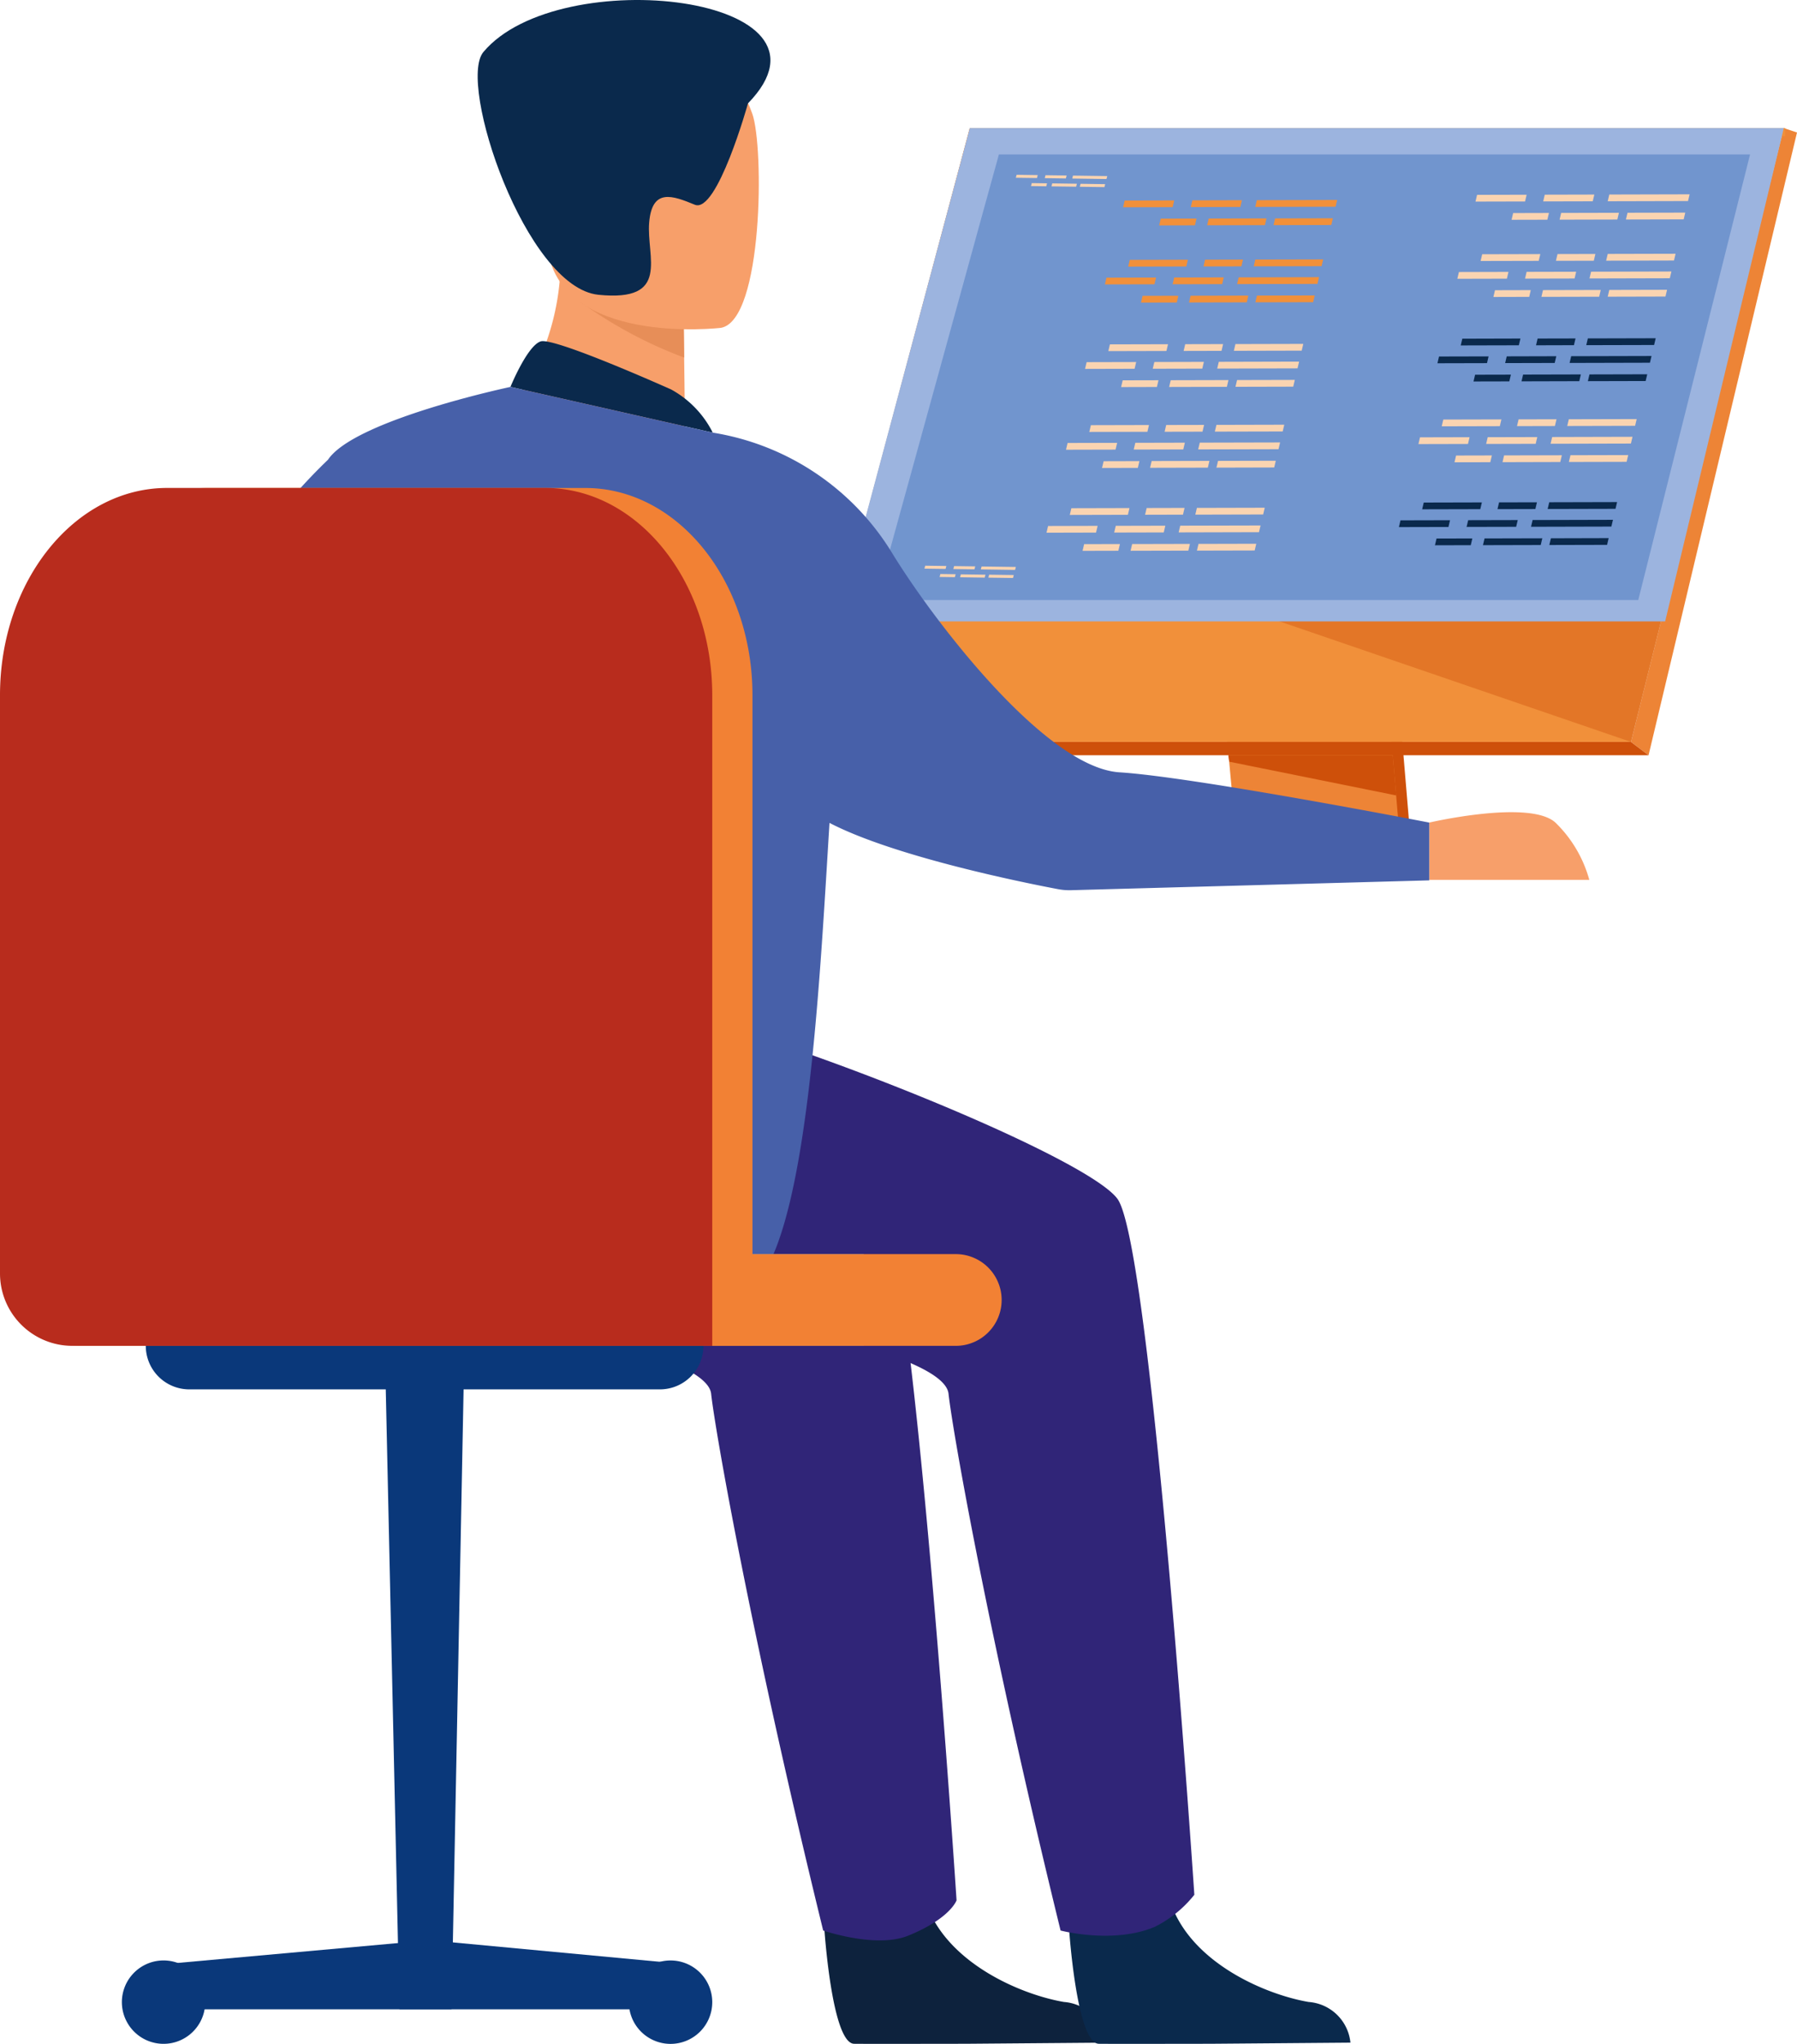 <svg xmlns="http://www.w3.org/2000/svg" width="149.607" height="170.12" viewBox="0 0 149.607 170.12">
  <g id="Grupo_120628" data-name="Grupo 120628" transform="translate(-2527.834 4436.46)">
    <g id="Grupo_120583" data-name="Grupo 120583" transform="translate(-37.85 -458)">
      <path id="Trazado_188782" data-name="Trazado 188782" d="M616.279-2257.209l3.258,38.74s.341,2.349-1.4,2.352c-2.873.007-14.3,0-14.3,0s2.162-.488,2.135-1.588c-.03-1.3-3.808-39.871-3.808-39.871Z" transform="translate(2063.632 -1689.508)" fill="#ce500a"/>
      <path id="Trazado_188783" data-name="Trazado 188783" d="M602.909-2216.82c.565,0,11.476.036,14.273,0,1.219-.014,1.433-1.083,1.443-1.775a3.463,3.463,0,0,0-.037-.576l-.085-1.007-.216-2.566-.191-2.268-.245-2.914-.206-2.459-2.316-27.528-14.115-.366s1.591,16.143,2.716,27.894c.126,1.309.246,2.564.356,3.736.036.374.07.74.1,1.1.1,1.111.2,2.133.283,3.034.043.475.084.916.12,1.321.144,1.584.228,2.6.229,2.789a1.559,1.559,0,0,1-.028.314C604.763-2216.86,603.122-2216.82,602.909-2216.82Z" transform="translate(2063.632 -1689.508)" fill="#ed8436"/>
      <path id="Trazado_188784" data-name="Trazado 188784" d="M650.559-2278.291l-7.936,31.879-1.087,4.366-3.7,14.848H569.167l13.624-51.093Z" transform="translate(2063.632 -1689.508)" fill="#f1903a"/>
      <path id="Trazado_188785" data-name="Trazado 188785" d="M650.559-2278.291l1.1.367L639.3-2226.089l-1.462-1.109Z" transform="translate(2063.632 -1689.508)" fill="#ed8436"/>
      <path id="Trazado_188786" data-name="Trazado 188786" d="M639.3-2226.089h-68.25l-1.885-1.108h68.672Z" transform="translate(2063.632 -1689.508)" fill="#ce500a"/>
      <rect id="Rectángulo_44456" data-name="Rectángulo 44456" width="14.777" height="0.702" transform="translate(2664.189 -3906.312)" fill="#f1903a"/>
      <path id="Trazado_188787" data-name="Trazado 188787" d="M572.494-2236.613l11.143-41h67.032v-.676H582.791L571.685-2236.7Z" transform="translate(2063.632 -1689.508)" fill="#f1903a"/>
      <path id="Trazado_188788" data-name="Trazado 188788" d="M604.313-2226.089l.076.537,13.9,2.808-.191-2.268-.091-1.077Z" transform="translate(2063.632 -1689.508)" fill="#ce500a"/>
      <path id="Trazado_188789" data-name="Trazado 188789" d="M602.91-2216.82c.565,0,11.475.036,14.272,0,1.219-.014,1.433-1.084,1.443-1.775l-13.831-2.6c.143,1.585.227,2.6.228,2.789a1.628,1.628,0,0,1-.027.314C604.763-2216.86,603.122-2216.82,602.91-2216.82Z" transform="translate(2063.632 -1689.508)" fill="#ce500a" opacity="0.4"/>
      <path id="Trazado_188790" data-name="Trazado 188790" d="M607.672-2237.541l30.167,10.343,3.7-14.848Z" transform="translate(2063.632 -1689.508)" fill="#ce500a" opacity="0.4"/>
      <path id="Trazado_188791" data-name="Trazado 188791" d="M650.559-2278.291H582.791l-11,41.063h68.89Z" transform="translate(2063.632 -1689.508)" fill="#9cb4df"/>
      <path id="Trazado_188792" data-name="Trazado 188792" d="M574.992-2239.008h63.451l7.186-28.625.551-2.2.47-1.872,1.1-4.391H585.215L584-2271.7l-.516,1.872-.605,2.2Z" transform="translate(2063.632 -1689.508)" fill="#7195ce"/>
      <path id="Trazado_188793" data-name="Trazado 188793" d="M591.319-2274.09l2.853.04.064-.247-2.853-.04Z" transform="translate(2063.632 -1689.508)" fill="#fad4b1"/>
      <path id="Trazado_188794" data-name="Trazado 188794" d="M591.948-2273.406l2.051.029.063-.248-2.051-.029Z" transform="translate(2063.632 -1689.508)" fill="#fad4b1"/>
      <path id="Trazado_188795" data-name="Trazado 188795" d="M589.592-2273.439l2.051.028.064-.248-2.051-.029Z" transform="translate(2063.632 -1689.508)" fill="#fad4b1"/>
      <path id="Trazado_188796" data-name="Trazado 188796" d="M587.887-2273.463l1.271.018.063-.248-1.271-.018Z" transform="translate(2063.632 -1689.508)" fill="#fad4b1"/>
      <path id="Trazado_188797" data-name="Trazado 188797" d="M589.029-2274.122l1.76.025.064-.248-1.76-.024Z" transform="translate(2063.632 -1689.508)" fill="#fad4b1"/>
      <path id="Trazado_188798" data-name="Trazado 188798" d="M586.624-2274.156l1.76.024.064-.247-1.76-.025Z" transform="translate(2063.632 -1689.508)" fill="#fad4b1"/>
      <path id="Trazado_188799" data-name="Trazado 188799" d="M583.709-2241.554l2.853.04.063-.248-2.853-.04Z" transform="translate(2063.632 -1689.508)" fill="#fad4b1"/>
      <path id="Trazado_188800" data-name="Trazado 188800" d="M584.338-2240.87l2.051.028.064-.248-2.051-.029Z" transform="translate(2063.632 -1689.508)" fill="#fad4b1"/>
      <path id="Trazado_188801" data-name="Trazado 188801" d="M581.981-2240.9l2.051.029.063-.248-2.051-.029Z" transform="translate(2063.632 -1689.508)" fill="#fad4b1"/>
      <path id="Trazado_188802" data-name="Trazado 188802" d="M580.277-2240.928l1.271.019.064-.248-1.271-.019Z" transform="translate(2063.632 -1689.508)" fill="#fad4b1"/>
      <path id="Trazado_188803" data-name="Trazado 188803" d="M581.42-2241.586l1.76.024.063-.248-1.76-.024Z" transform="translate(2063.632 -1689.508)" fill="#fad4b1"/>
      <path id="Trazado_188804" data-name="Trazado 188804" d="M579.015-2241.619l1.76.024.063-.248-1.76-.024Z" transform="translate(2063.632 -1689.508)" fill="#fad4b1"/>
      <path id="Trazado_188805" data-name="Trazado 188805" d="M635.9-2272.2l6.688-.017.132-.562-6.688.017Z" transform="translate(2063.632 -1689.508)" fill="#fad4b1"/>
      <path id="Trazado_188806" data-name="Trazado 188806" d="M637.416-2270.681l4.809-.012.132-.562-4.809.012Z" transform="translate(2063.632 -1689.508)" fill="#fad4b1"/>
      <path id="Trazado_188807" data-name="Trazado 188807" d="M631.892-2270.667l4.809-.012.132-.562-4.809.012Z" transform="translate(2063.632 -1689.508)" fill="#fad4b1"/>
      <path id="Trazado_188808" data-name="Trazado 188808" d="M627.895-2270.657l2.98-.007.132-.562-2.98.008Z" transform="translate(2063.632 -1689.508)" fill="#fad4b1"/>
      <path id="Trazado_188809" data-name="Trazado 188809" d="M630.528-2272.186l4.126-.01.132-.562-4.126.01Z" transform="translate(2063.632 -1689.508)" fill="#fad4b1"/>
      <path id="Trazado_188810" data-name="Trazado 188810" d="M624.892-2272.172l4.126-.01.132-.562-4.126.01Z" transform="translate(2063.632 -1689.508)" fill="#fad4b1"/>
      <path id="Trazado_188811" data-name="Trazado 188811" d="M635.769-2267.254l5.649-.014.132-.562-5.649.014Z" transform="translate(2063.632 -1689.508)" fill="#fad4b1"/>
      <path id="Trazado_188812" data-name="Trazado 188812" d="M631.588-2267.243l3.155-.008.132-.562-3.155.008Z" transform="translate(2063.632 -1689.508)" fill="#fad4b1"/>
      <path id="Trazado_188813" data-name="Trazado 188813" d="M625.318-2267.229l4.838-.011.132-.562-4.838.012Z" transform="translate(2063.632 -1689.508)" fill="#fad4b1"/>
      <path id="Trazado_188814" data-name="Trazado 188814" d="M634.383-2265.775l6.688-.017.132-.562-6.688.017Z" transform="translate(2063.632 -1689.508)" fill="#fad4b1"/>
      <path id="Trazado_188815" data-name="Trazado 188815" d="M635.9-2264.257l4.809-.012.132-.562-4.809.012Z" transform="translate(2063.632 -1689.508)" fill="#fad4b1"/>
      <path id="Trazado_188816" data-name="Trazado 188816" d="M630.38-2264.243l4.809-.012.132-.562-4.809.012Z" transform="translate(2063.632 -1689.508)" fill="#fad4b1"/>
      <path id="Trazado_188817" data-name="Trazado 188817" d="M626.383-2264.234l2.981-.008.132-.562-2.981.008Z" transform="translate(2063.632 -1689.508)" fill="#fad4b1"/>
      <path id="Trazado_188818" data-name="Trazado 188818" d="M629.016-2265.762l4.126-.01.132-.562-4.126.01Z" transform="translate(2063.632 -1689.508)" fill="#fad4b1"/>
      <path id="Trazado_188819" data-name="Trazado 188819" d="M623.38-2265.748l4.126-.01.132-.562-4.126.011Z" transform="translate(2063.632 -1689.508)" fill="#fad4b1"/>
      <path id="Trazado_188820" data-name="Trazado 188820" d="M634.114-2260.222l5.649-.014.132-.562-5.649.014Z" transform="translate(2063.632 -1689.508)" fill="#0a294c"/>
      <path id="Trazado_188821" data-name="Trazado 188821" d="M629.933-2260.211l3.155-.009.132-.561-3.155.007Z" transform="translate(2063.632 -1689.508)" fill="#0a294c"/>
      <path id="Trazado_188822" data-name="Trazado 188822" d="M623.663-2260.2l4.838-.012.132-.562-4.838.013Z" transform="translate(2063.632 -1689.508)" fill="#0a294c"/>
      <path id="Trazado_188823" data-name="Trazado 188823" d="M632.727-2258.742l6.688-.017.132-.562-6.688.017Z" transform="translate(2063.632 -1689.508)" fill="#0a294c"/>
      <path id="Trazado_188824" data-name="Trazado 188824" d="M634.249-2257.225l4.809-.012.132-.562-4.809.012Z" transform="translate(2063.632 -1689.508)" fill="#0a294c"/>
      <path id="Trazado_188825" data-name="Trazado 188825" d="M628.724-2257.211l4.809-.013.132-.562-4.809.012Z" transform="translate(2063.632 -1689.508)" fill="#0a294c"/>
      <path id="Trazado_188826" data-name="Trazado 188826" d="M624.727-2257.2l2.981-.007.132-.562-2.981.007Z" transform="translate(2063.632 -1689.508)" fill="#0a294c"/>
      <path id="Trazado_188827" data-name="Trazado 188827" d="M627.361-2258.73l4.126-.01.132-.562-4.126.011Z" transform="translate(2063.632 -1689.508)" fill="#0a294c"/>
      <path id="Trazado_188828" data-name="Trazado 188828" d="M621.724-2258.716l4.126-.01.132-.562-4.126.01Z" transform="translate(2063.632 -1689.508)" fill="#0a294c"/>
      <path id="Trazado_188829" data-name="Trazado 188829" d="M632.531-2253.494l5.649-.014.132-.561-5.65.014Z" transform="translate(2063.632 -1689.508)" fill="#fad4b1"/>
      <path id="Trazado_188830" data-name="Trazado 188830" d="M628.349-2253.484l3.155-.008.132-.562-3.155.008Z" transform="translate(2063.632 -1689.508)" fill="#fad4b1"/>
      <path id="Trazado_188831" data-name="Trazado 188831" d="M622.08-2253.468l4.838-.012.132-.562-4.838.012Z" transform="translate(2063.632 -1689.508)" fill="#fad4b1"/>
      <path id="Trazado_188832" data-name="Trazado 188832" d="M631.144-2252.015l6.688-.017.132-.562-6.688.017Z" transform="translate(2063.632 -1689.508)" fill="#fad4b1"/>
      <path id="Trazado_188833" data-name="Trazado 188833" d="M632.665-2250.5l4.809-.012.132-.562-4.809.012Z" transform="translate(2063.632 -1689.508)" fill="#fad4b1"/>
      <path id="Trazado_188834" data-name="Trazado 188834" d="M627.141-2250.484l4.809-.013.132-.561-4.809.012Z" transform="translate(2063.632 -1689.508)" fill="#fad4b1"/>
      <path id="Trazado_188835" data-name="Trazado 188835" d="M623.144-2250.474l2.981-.007.132-.562-2.981.007Z" transform="translate(2063.632 -1689.508)" fill="#fad4b1"/>
      <path id="Trazado_188836" data-name="Trazado 188836" d="M625.778-2252l4.126-.01.132-.562-4.126.01Z" transform="translate(2063.632 -1689.508)" fill="#fad4b1"/>
      <path id="Trazado_188837" data-name="Trazado 188837" d="M620.141-2251.989l4.126-.01.132-.562-4.126.01Z" transform="translate(2063.632 -1689.508)" fill="#fad4b1"/>
      <path id="Trazado_188838" data-name="Trazado 188838" d="M630.9-2246.585l5.649-.014.132-.562-5.649.014Z" transform="translate(2063.632 -1689.508)" fill="#0a294c"/>
      <path id="Trazado_188839" data-name="Trazado 188839" d="M626.722-2246.574l3.155-.008.132-.562-3.155.008Z" transform="translate(2063.632 -1689.508)" fill="#0a294c"/>
      <path id="Trazado_188840" data-name="Trazado 188840" d="M620.453-2246.56l4.838-.012.132-.562-4.838.012Z" transform="translate(2063.632 -1689.508)" fill="#0a294c"/>
      <path id="Trazado_188841" data-name="Trazado 188841" d="M629.517-2245.106l6.688-.017.132-.562-6.688.017Z" transform="translate(2063.632 -1689.508)" fill="#0a294c"/>
      <path id="Trazado_188842" data-name="Trazado 188842" d="M631.039-2243.588l4.809-.012.132-.562-4.809.013Z" transform="translate(2063.632 -1689.508)" fill="#0a294c"/>
      <path id="Trazado_188843" data-name="Trazado 188843" d="M625.514-2243.575l4.809-.012.132-.561-4.809.012Z" transform="translate(2063.632 -1689.508)" fill="#0a294c"/>
      <path id="Trazado_188844" data-name="Trazado 188844" d="M621.517-2243.565l2.981-.008.132-.562-2.981.007Z" transform="translate(2063.632 -1689.508)" fill="#0a294c"/>
      <path id="Trazado_188845" data-name="Trazado 188845" d="M624.151-2245.093l4.126-.01.132-.562-4.126.01Z" transform="translate(2063.632 -1689.508)" fill="#0a294c"/>
      <path id="Trazado_188846" data-name="Trazado 188846" d="M618.515-2245.079l4.126-.01.132-.562-4.126.01Z" transform="translate(2063.632 -1689.508)" fill="#0a294c"/>
      <path id="Trazado_188847" data-name="Trazado 188847" d="M606.556-2271.73l6.688-.017.132-.561-6.688.016Z" transform="translate(2063.632 -1689.508)" fill="#f1903a"/>
      <path id="Trazado_188848" data-name="Trazado 188848" d="M608.077-2270.212l4.809-.012.132-.561-4.809.012Z" transform="translate(2063.632 -1689.508)" fill="#f1903a"/>
      <path id="Trazado_188849" data-name="Trazado 188849" d="M602.552-2270.2l4.809-.012.132-.562-4.809.013Z" transform="translate(2063.632 -1689.508)" fill="#f1903a"/>
      <path id="Trazado_188850" data-name="Trazado 188850" d="M598.555-2270.189l2.981-.008.132-.561-2.98.007Z" transform="translate(2063.632 -1689.508)" fill="#f1903a"/>
      <path id="Trazado_188851" data-name="Trazado 188851" d="M601.189-2271.716l4.126-.011.132-.562-4.126.011Z" transform="translate(2063.632 -1689.508)" fill="#f1903a"/>
      <path id="Trazado_188852" data-name="Trazado 188852" d="M595.553-2271.7l4.126-.01.132-.562-4.126.01Z" transform="translate(2063.632 -1689.508)" fill="#f1903a"/>
      <path id="Trazado_188853" data-name="Trazado 188853" d="M606.43-2266.784l5.649-.014.132-.562-5.649.013Z" transform="translate(2063.632 -1689.508)" fill="#f1903a"/>
      <path id="Trazado_188854" data-name="Trazado 188854" d="M602.248-2266.774l3.155-.008.132-.562-3.155.008Z" transform="translate(2063.632 -1689.508)" fill="#f1903a"/>
      <path id="Trazado_188855" data-name="Trazado 188855" d="M595.979-2266.759l4.838-.012.132-.562-4.838.012Z" transform="translate(2063.632 -1689.508)" fill="#f1903a"/>
      <path id="Trazado_188856" data-name="Trazado 188856" d="M605.044-2265.306l6.688-.016.132-.562-6.688.017Z" transform="translate(2063.632 -1689.508)" fill="#f1903a"/>
      <path id="Trazado_188857" data-name="Trazado 188857" d="M606.565-2263.788l4.809-.011.132-.562-4.809.011Z" transform="translate(2063.632 -1689.508)" fill="#f1903a"/>
      <path id="Trazado_188858" data-name="Trazado 188858" d="M601.041-2263.775l4.809-.012.132-.562-4.809.012Z" transform="translate(2063.632 -1689.508)" fill="#f1903a"/>
      <path id="Trazado_188859" data-name="Trazado 188859" d="M597.044-2263.765l2.98-.007.132-.562-2.981.007Z" transform="translate(2063.632 -1689.508)" fill="#f1903a"/>
      <path id="Trazado_188860" data-name="Trazado 188860" d="M599.677-2265.292l4.126-.011.132-.562-4.126.01Z" transform="translate(2063.632 -1689.508)" fill="#f1903a"/>
      <path id="Trazado_188861" data-name="Trazado 188861" d="M594.04-2265.279l4.126-.01.132-.562-4.126.01Z" transform="translate(2063.632 -1689.508)" fill="#f1903a"/>
      <path id="Trazado_188862" data-name="Trazado 188862" d="M604.775-2259.752l5.649-.014.132-.562-5.649.014Z" transform="translate(2063.632 -1689.508)" fill="#fad4b1"/>
      <path id="Trazado_188863" data-name="Trazado 188863" d="M600.594-2259.742l3.155-.008.132-.562-3.155.008Z" transform="translate(2063.632 -1689.508)" fill="#fad4b1"/>
      <path id="Trazado_188864" data-name="Trazado 188864" d="M594.324-2259.727l4.838-.012.132-.562-4.838.012Z" transform="translate(2063.632 -1689.508)" fill="#fad4b1"/>
      <path id="Trazado_188865" data-name="Trazado 188865" d="M603.389-2258.274l6.688-.017.132-.562-6.688.017Z" transform="translate(2063.632 -1689.508)" fill="#fad4b1"/>
      <path id="Trazado_188866" data-name="Trazado 188866" d="M604.91-2256.756l4.809-.012.132-.562-4.809.012Z" transform="translate(2063.632 -1689.508)" fill="#fad4b1"/>
      <path id="Trazado_188867" data-name="Trazado 188867" d="M599.385-2256.742l4.809-.012.132-.562-4.809.012Z" transform="translate(2063.632 -1689.508)" fill="#fad4b1"/>
      <path id="Trazado_188868" data-name="Trazado 188868" d="M595.388-2256.733l2.98-.008.132-.561-2.981.007Z" transform="translate(2063.632 -1689.508)" fill="#fad4b1"/>
      <path id="Trazado_188869" data-name="Trazado 188869" d="M598.022-2258.26l4.126-.01.132-.562-4.126.011Z" transform="translate(2063.632 -1689.508)" fill="#fad4b1"/>
      <path id="Trazado_188870" data-name="Trazado 188870" d="M592.385-2258.246l4.126-.011.132-.561-4.126.01Z" transform="translate(2063.632 -1689.508)" fill="#fad4b1"/>
      <path id="Trazado_188871" data-name="Trazado 188871" d="M603.191-2253.026l5.65-.013.132-.562-5.649.014Z" transform="translate(2063.632 -1689.508)" fill="#fad4b1"/>
      <path id="Trazado_188872" data-name="Trazado 188872" d="M599.01-2253.015l3.155-.007.132-.562-3.155.007Z" transform="translate(2063.632 -1689.508)" fill="#fad4b1"/>
      <path id="Trazado_188873" data-name="Trazado 188873" d="M592.74-2253l4.838-.012.132-.562-4.838.012Z" transform="translate(2063.632 -1689.508)" fill="#fad4b1"/>
      <path id="Trazado_188874" data-name="Trazado 188874" d="M601.805-2251.546l6.688-.016.132-.562-6.688.016Z" transform="translate(2063.632 -1689.508)" fill="#fad4b1"/>
      <path id="Trazado_188875" data-name="Trazado 188875" d="M603.326-2250.028l4.809-.013.132-.561-4.809.012Z" transform="translate(2063.632 -1689.508)" fill="#fad4b1"/>
      <path id="Trazado_188876" data-name="Trazado 188876" d="M597.8-2250.015l4.809-.012.132-.562-4.809.012Z" transform="translate(2063.632 -1689.508)" fill="#fad4b1"/>
      <path id="Trazado_188877" data-name="Trazado 188877" d="M593.8-2250l2.981-.008.132-.562-2.981.008Z" transform="translate(2063.632 -1689.508)" fill="#fad4b1"/>
      <path id="Trazado_188878" data-name="Trazado 188878" d="M596.438-2251.533l4.126-.01.132-.562-4.126.01Z" transform="translate(2063.632 -1689.508)" fill="#fad4b1"/>
      <path id="Trazado_188879" data-name="Trazado 188879" d="M590.8-2251.519l4.126-.01.132-.562-4.126.01Z" transform="translate(2063.632 -1689.508)" fill="#fad4b1"/>
      <path id="Trazado_188880" data-name="Trazado 188880" d="M601.565-2246.115l5.65-.014.132-.562-5.649.014Z" transform="translate(2063.632 -1689.508)" fill="#fad4b1"/>
      <path id="Trazado_188881" data-name="Trazado 188881" d="M597.384-2246.106l3.155-.008.132-.562-3.155.008Z" transform="translate(2063.632 -1689.508)" fill="#fad4b1"/>
      <path id="Trazado_188882" data-name="Trazado 188882" d="M591.115-2246.09l4.838-.012.132-.562-4.838.012Z" transform="translate(2063.632 -1689.508)" fill="#fad4b1"/>
      <path id="Trazado_188883" data-name="Trazado 188883" d="M600.179-2244.637l6.688-.017.132-.561-6.688.016Z" transform="translate(2063.632 -1689.508)" fill="#fad4b1"/>
      <path id="Trazado_188884" data-name="Trazado 188884" d="M601.7-2243.119l4.809-.012.132-.562-4.809.012Z" transform="translate(2063.632 -1689.508)" fill="#fad4b1"/>
      <path id="Trazado_188885" data-name="Trazado 188885" d="M596.176-2243.106l4.809-.012.132-.562-4.809.011Z" transform="translate(2063.632 -1689.508)" fill="#fad4b1"/>
      <path id="Trazado_188886" data-name="Trazado 188886" d="M592.179-2243.1l2.98-.007.132-.562-2.981.008Z" transform="translate(2063.632 -1689.508)" fill="#fad4b1"/>
      <path id="Trazado_188887" data-name="Trazado 188887" d="M594.812-2244.624l4.126-.01.132-.562-4.126.01Z" transform="translate(2063.632 -1689.508)" fill="#fad4b1"/>
      <path id="Trazado_188888" data-name="Trazado 188888" d="M589.176-2244.611l4.126-.01.132-.562-4.126.011Z" transform="translate(2063.632 -1689.508)" fill="#fad4b1"/>
      <path id="Trazado_188889" data-name="Trazado 188889" d="M570.676-2128.5s.612,9.528,2.456,9.662c.245.016,9.351,0,9.351,0l11.625-.093a3.773,3.773,0,0,0-3.482-3.386c-3.4-.584-9.091-2.96-11.16-7.446C577.291-2134.487,570.676-2128.5,570.676-2128.5Z" transform="translate(2063.632 -1689.508)" fill="#0d223d"/>
      <path id="Trazado_188890" data-name="Trazado 188890" d="M537.4-2206.878c-.444.373-12.283,13.2-11.316,23.053a5.685,5.685,0,0,0,5.685,5.071h14.421s14.715,2.629,15.066,5.809,3.362,20.322,9.329,44.681c0,0,4.4,1.514,7.065.433,3.527-1.43,4.039-2.947,4.039-2.947s-3.557-54.547-6.365-58.385-31.736-15.25-41.1-16.387S537.4-2206.878,537.4-2206.878Z" transform="translate(2063.632 -1689.508)" fill="#302578"/>
      <path id="Trazado_188891" data-name="Trazado 188891" d="M621.039-2220.484s8.367-1.946,10.508,0a10.549,10.549,0,0,1,2.821,4.768H621.039Z" transform="translate(2063.632 -1689.508)" fill="#f79f6a"/>
      <path id="Trazado_188892" data-name="Trazado 188892" d="M591.05-2128.5s.611,9.528,2.456,9.662c.245.016,9.351,0,9.351,0l11.624-.093a3.772,3.772,0,0,0-3.482-3.386c-3.4-.584-9.091-2.96-11.159-7.446C597.664-2134.487,591.05-2128.5,591.05-2128.5Z" transform="translate(2063.632 -1689.508)" fill="#0a294c"/>
      <path id="Trazado_188893" data-name="Trazado 188893" d="M526.465-2206.878c-.337.282-2.9,7.176-4.61,15.008a10.8,10.8,0,0,0,10.551,13.116h33.548s14.715,2.629,15.066,5.809,3.362,20.322,9.329,44.681c0,0,4.413,1.158,7.858-.314a9.751,9.751,0,0,0,3.278-2.662s-3.589-54.085-6.4-57.923-31.736-15.25-41.1-16.387S526.465-2206.878,526.465-2206.878Z" transform="translate(2063.632 -1689.508)" fill="#302578"/>
      <path id="Trazado_188894" data-name="Trazado 188894" d="M545.061-2255.643l5.188,4.981h8.84c.01-.709-.02-3.674-.051-6.36,0-.158-.006-.316-.006-.472-.007-.6-.016-1.171-.022-1.7-.017-1.48-.032-2.553-.032-2.553l-2.273-1.553-5.049-3.457-2.73-1.867c0,.046-.226,2.489-.26,2.843A20.7,20.7,0,0,1,545.061-2255.643Z" transform="translate(2063.632 -1689.508)" fill="#f79f6a"/>
      <path id="Trazado_188895" data-name="Trazado 188895" d="M557.913-2256.541c-.168-.072-9.733-4.362-10.852-3.993s-2.513,3.786-2.513,3.786l16.843,3.807A8.361,8.361,0,0,0,557.913-2256.541Z" transform="translate(2063.632 -1689.508)" fill="#0a294c"/>
      <path id="Trazado_188896" data-name="Trazado 188896" d="M516.543-2227.879c1.823-11.237,9.517-19.648,12.809-22.8,2.211-3.325,15.2-6.069,15.2-6.069l16.842,3.807a21.462,21.462,0,0,1,14.846,9.884c3.31,5.476,12.792,18,19.019,18.39s25.783,4.183,25.783,4.183v4.81l-29.814.818a5.012,5.012,0,0,1-1.086-.086c-2.565-.484-13.562-2.67-19.031-5.516-.874,14.084-1.9,35.589-6.824,39.005-5.2,3.612-41.79,4.095-45.664-1.411-1.983-2.817.448-19.5,3.486-35.588C518.329-2220.247,515.779-2223.167,516.543-2227.879Z" transform="translate(2063.632 -1689.508)" fill="#4760a9"/>
      <path id="Trazado_188897" data-name="Trazado 188897" d="M550.341-2263.808l.45.28a36.2,36.2,0,0,0,8.22,4.339c-.018-1.479-.033-2.552-.033-2.552l-2.272-1.554Z" transform="translate(2063.632 -1689.508)" fill="#e78e58"/>
      <path id="Trazado_188898" data-name="Trazado 188898" d="M562.075-2261.664s-13.6,1.609-14.473-6.877-3.214-13.993,5.433-15.379,10.67,1.678,11.65,4.44S565.591-2262.3,562.075-2261.664Z" transform="translate(2063.632 -1689.508)" fill="#f79f6a"/>
      <path id="Trazado_188899" data-name="Trazado 188899" d="M564.325-2280.349s-2.567,9.205-4.427,8.438-3.558-1.4-3.8,1.477,1.832,6.633-4.226,6.018-11.76-17.6-9.577-20.205C548.59-2292.142,573.073-2289.326,564.325-2280.349Z" transform="translate(2063.632 -1689.508)" fill="#0a294c"/>
      <path id="Trazado_188900" data-name="Trazado 188900" d="M502.052-2184.565h71.906v7.635H509.687a7.619,7.619,0,0,1-1.49-.147,7.646,7.646,0,0,1-1.432-.434,7.6,7.6,0,0,1-1.32-.706,7.585,7.585,0,0,1-1.157-.949,7.643,7.643,0,0,1-.95-1.158,7.659,7.659,0,0,1-.705-1.319,7.638,7.638,0,0,1-.435-1.433A7.6,7.6,0,0,1,502.052-2184.565Z" transform="translate(2063.632 -1689.508)" fill="#5d92ce"/>
      <path id="Trazado_188901" data-name="Trazado 188901" d="M527.7-2180.747a3.772,3.772,0,0,1,.29-1.461,3.785,3.785,0,0,1,.828-1.239,3.791,3.791,0,0,1,1.238-.828,3.794,3.794,0,0,1,1.461-.29h50.107a3.8,3.8,0,0,1,1.461.29,3.8,3.8,0,0,1,1.239.827,3.8,3.8,0,0,1,.827,1.24,3.773,3.773,0,0,1,.291,1.461,3.784,3.784,0,0,1-.291,1.461,3.8,3.8,0,0,1-.827,1.238,3.767,3.767,0,0,1-1.239.827,3.782,3.782,0,0,1-1.461.291H531.517a3.782,3.782,0,0,1-1.461-.291,3.763,3.763,0,0,1-1.238-.827,3.8,3.8,0,0,1-.828-1.238A3.783,3.783,0,0,1,527.7-2180.747Z" transform="translate(2063.632 -1689.508)" fill="#f28134"/>
      <path id="Trazado_188902" data-name="Trazado 188902" d="M539.646-2121.706h-4.34l-1.218-55.224h6.63Z" transform="translate(2063.632 -1689.508)" fill="#0a387a"/>
      <path id="Trazado_188903" data-name="Trazado 188903" d="M558.506-2121.706H516.3v-3.812l21.512-1.939,20.695,1.939Z" transform="translate(2063.632 -1689.508)" fill="#0a387a"/>
      <path id="Trazado_188904" data-name="Trazado 188904" d="M513.408-2119.672a3.44,3.44,0,0,1-.835-1.067,3.432,3.432,0,0,1-.364-1.3,3.445,3.445,0,0,1,.163-1.345,3.442,3.442,0,0,1,.666-1.18,3.455,3.455,0,0,1,1.066-.836,3.461,3.461,0,0,1,1.3-.363,3.446,3.446,0,0,1,1.345.163,3.451,3.451,0,0,1,1.18.666,3.419,3.419,0,0,1,.835,1.067,3.433,3.433,0,0,1,.364,1.3,3.447,3.447,0,0,1-.163,1.345,3.451,3.451,0,0,1-.666,1.18,3.444,3.444,0,0,1-1.066.836,3.438,3.438,0,0,1-1.3.363,3.448,3.448,0,0,1-1.345-.163A3.43,3.43,0,0,1,513.408-2119.672Z" transform="translate(2063.632 -1689.508)" fill="#0a387a"/>
      <path id="Trazado_188905" data-name="Trazado 188905" d="M554.406-2122.3a3.471,3.471,0,0,1,3.472-3.472,3.472,3.472,0,0,1,3.472,3.472,3.473,3.473,0,0,1-3.472,3.472A3.472,3.472,0,0,1,554.406-2122.3Z" transform="translate(2063.632 -1689.508)" fill="#0a387a"/>
      <path id="Trazado_188906" data-name="Trazado 188906" d="M556.993-2173.307H517.812a3.623,3.623,0,0,1-3.623-3.623h46.427A3.623,3.623,0,0,1,556.993-2173.307Z" transform="translate(2063.632 -1689.508)" fill="#0a387a"/>
      <path id="Trazado_188907" data-name="Trazado 188907" d="M508.7-2176.93a3.3,3.3,0,0,1-3.3-3.3v-50.851c0-9.529,6.23-17.253,13.915-17.253h31.468c7.685,0,13.915,7.724,13.915,17.253v54.155Z" transform="translate(2063.632 -1689.508)" fill="#f28134"/>
      <path id="Trazado_188908" data-name="Trazado 188908" d="M508.076-2176.93a6.024,6.024,0,0,1-6.024-6.024v-48.131c0-9.529,6.23-17.253,13.915-17.253h31.467c7.685,0,13.915,7.724,13.915,17.253v54.155Z" transform="translate(2063.632 -1689.508)" fill="#b82c1d"/>
    </g>
  </g>
</svg>
